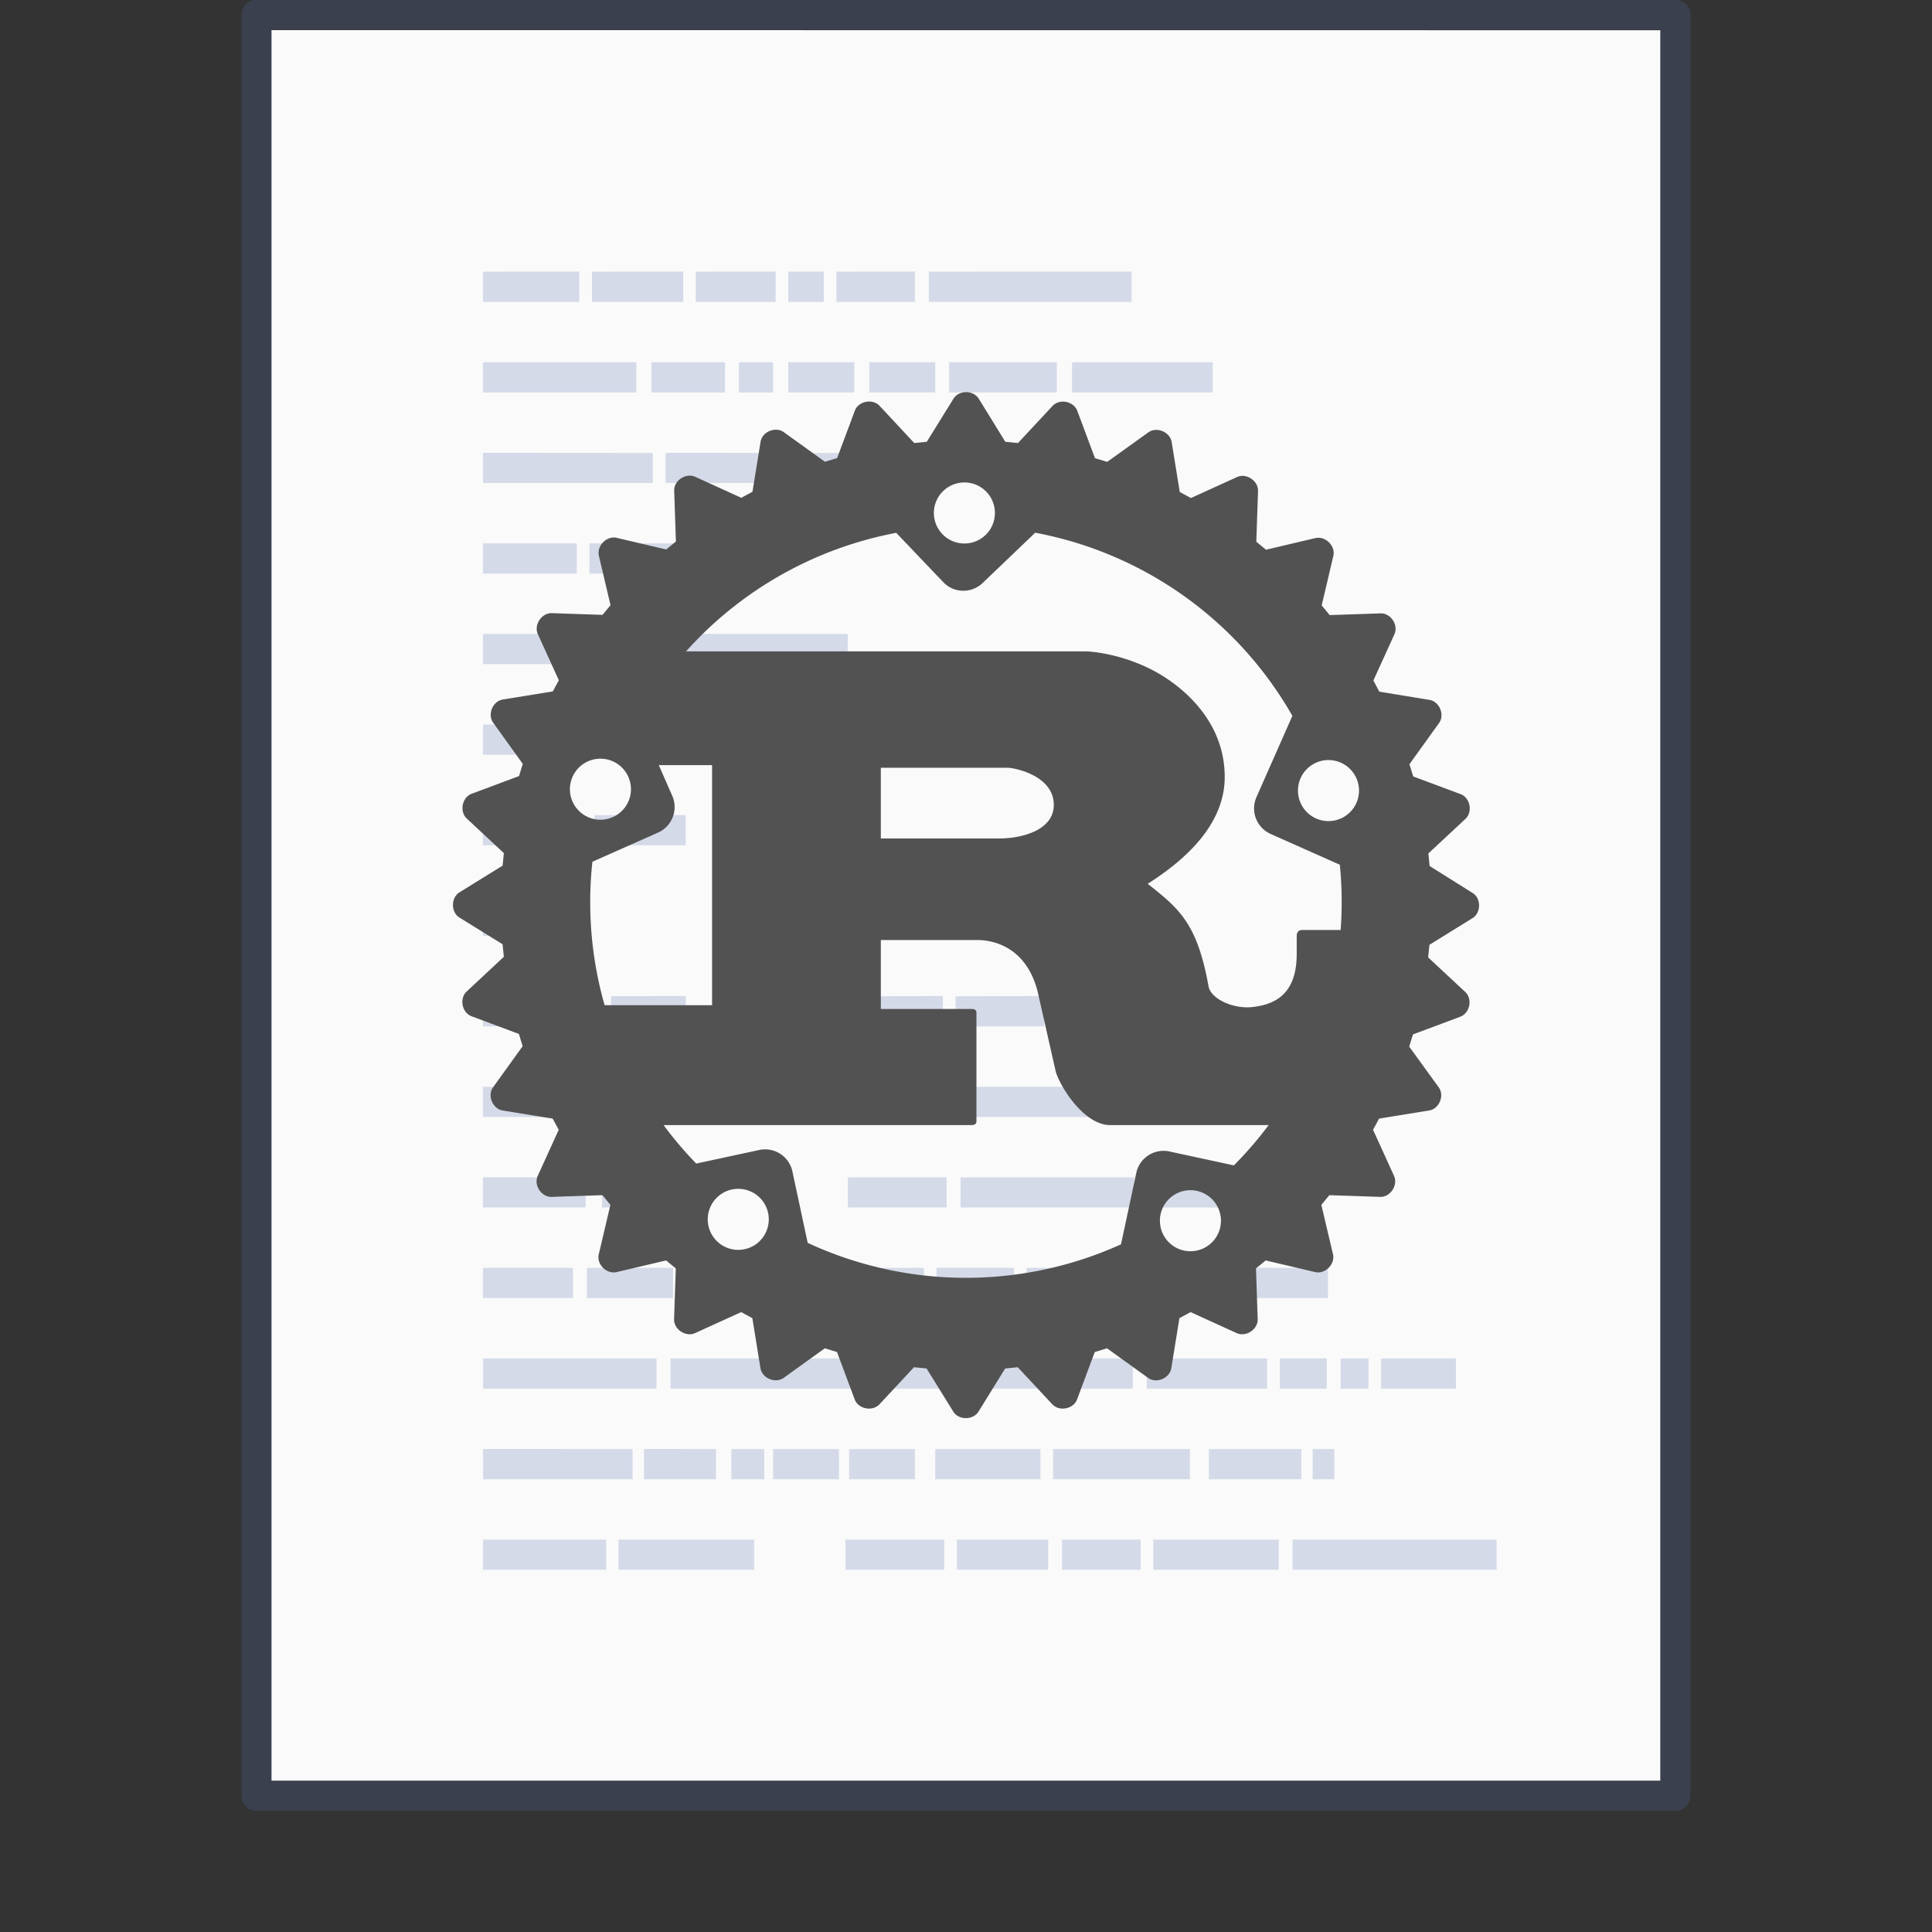 <?xml version="1.0" encoding="UTF-8" standalone="no"?>
<svg
   width="64"
   height="64"
   viewBox="0 0 16.933 16.933"
   version="1.1"
   id="svg30"
   sodipodi:docname="text-x-rust.svg"
   inkscape:version="1.1 (c68e22c387, 2021-05-23)"
   xmlns:inkscape="http://www.inkscape.org/namespaces/inkscape"
   xmlns:sodipodi="http://sodipodi.sourceforge.net/DTD/sodipodi-0.dtd"
   xmlns="http://www.w3.org/2000/svg"
   xmlns:svg="http://www.w3.org/2000/svg">
  <rect x="0" y="0" width="16.933" height="16.933" fill="#333333" stroke="none"/>
  <sodipodi:namedview
     id="namedview32"
     pagecolor="#ffffff"
     bordercolor="#666666"
     borderopacity="1.0"
     inkscape:pageshadow="2"
     inkscape:pageopacity="0.0"
     inkscape:pagecheckerboard="0"
     showgrid="false"
     inkscape:zoom="8.4742328"
     inkscape:cx="49.503006"
     inkscape:cy="35.991459"
     inkscape:window-width="2560"
     inkscape:window-height="1378"
     inkscape:window-x="0"
     inkscape:window-y="0"
     inkscape:window-maximized="1"
     inkscape:current-layer="svg30" />
  <defs
     id="defs16">
    <linearGradient
       id="a">
      <stop
         offset="0"
         stop-color="#791235"
         id="stop2" />
      <stop
         offset="1"
         stop-color="#dd3b27"
         id="stop4" />
    </linearGradient>
    <linearGradient
       id="b">
      <stop
         offset="0"
         stop-color="#fff"
         id="stop7" />
      <stop
         offset=".091"
         stop-color="#fff"
         stop-opacity=".235"
         id="stop9" />
      <stop
         offset=".955"
         stop-color="#fff"
         stop-opacity=".157"
         id="stop11" />
      <stop
         offset="1"
         stop-color="#fff"
         stop-opacity=".392"
         id="stop13" />
    </linearGradient>
  </defs>
  <path
     d="M 2.379,0.264 14.552,0.265 V 15.607 H 2.379 V 0.264 Z"
     fill="#fafafa"
     id="path18"
     style="stroke-width:0.265" />
  <path
     d="m 2.249,0.129 12.435,0.001 V 15.74 H 2.249 Z"
     fill="none"
     stroke="#4f6698"
     stroke-width="0.264"
     stroke-linejoin="round"
     stroke-opacity="0.267"
     id="path20" />
  <rect
     ry="0"
     rx="0"
     y="-0.003"
     height="16.933"
     width="16.933"
     opacity="0.75"
     fill="none"
     id="rect22"
     x="0"
     style="stroke-width:0.265" />
  <path
     d="M4.233 2.381v.265h.844V2.38zm.955 0v.265h.8V2.38zm.91 0v.265h.7V2.38zm.811 0v.265h.311V2.38zm.422 0v.265h.688V2.38zm.81 0v.265h1.777V2.38zm-3.908.794v.265h1.344v-.265zm1.477 0v.265h.644v-.265zm.766 0v.265h.3v-.265zm.433 0v.265h.578v-.265zm.71 0v.265h.578v-.265zm.7 0v.265h.944v-.265zm1.077 0v.265h1.233v-.265zm-5.163.794v.264h1.488V3.97zm1.6 0v.264H7.43V3.97zm-1.6.793v.265h.822v-.265zm.933 0v.265h.766v-.265zm.877 0v.265h.677v-.265zm1.388 3.97v.264h.833V8.73zm.944 0v.264h.777V8.73zm.888 0v.264h.655V8.73zm-1.832.793v.265h.666v-.265zm.777 0v.265h1.71v-.265zm1.821 0v.265h1.31v-.265zm-2.598.794v.264h.866v-.264zm.988 0v.264H9.94v-.264zm1.632 0v.264h1.044v-.264zm-2.62.793v.265h.666v-.265zm.777 0v.265h.678v-.265zm.789 0v.265h.966v-.265zm1.077 0v.265h.2v-.265zm.31 0v.265h1.255v-.265zM7.41 13.494v.264h.866v-.264zm.977 0v.264h.8v-.264zm.921 0v.264h.689v-.264zm.8 0v.264h1.099v-.264zm1.221 0v.264h1.788v-.264zM4.233 5.556v.265h1.088v-.265zm0 .794v.265h1.1V6.35zm1.211-.794v.265H7.43v-.265zm.01.794v.265h1.81V6.35zm.423 5.556v.265h1.632v-.265zm1.754 0v.265h.644v-.265zm.766 0v.265h1.532v-.265zm1.654 0v.265h1.055v-.265zm1.166 0v.265h.411v-.265zm.533 0v.265h.244v-.265zm.355 0v.265h.655v-.265zM6.41 12.7v.265h.288V12.7zm.366 0v.265h.577V12.7zm.666 0v.265h.577V12.7zm.755 0v.265h.922V12.7zm1.033 0v.265h1.199V12.7zm1.365 0v.265h.81V12.7zm.91 0v.265h.19V12.7zm-7.272.794h1.08v.264h-1.08zm.977-6.35v.264h.8v-.264zm-.977.793v.265h.356v-.265zm1.122.794v.265h.655V8.73zm.044.794v.265h.966v-.265zm-.122.794v.264h.733v-.264zm-.133.793v.265h.755v-.265zm-.91.794v.265h1.52v-.265zm0 .794v.265h1.31V12.7zm1.41 0v.265h.632V12.7zm-.223.794v.264H6.61v-.264zm-1.188-6.35v.264h.833v-.264zm0 1.587v.265h.977V8.73zm0 .794v.265h1.044v-.265zm0 .794v.264h.9v-.264zm0 .793v.265h.789v-.265z"
     fill="#b4bfd8"
     fill-opacity=".549"
     id="path26" />
  <path
     d="m 8.185,4.496 a 0.267,0.267 0 1 1 0.535,0 0.267,0.267 0 0 1 -0.535,0 m -3.19,2.421 a 0.267,0.267 0 1 1 0.535,0 0.267,0.267 0 0 1 -0.535,0 m 6.381,0.012 a 0.267,0.267 0 0 1 0.535,0 0.267,0.267 0 0 1 -0.535,0 M 5.768,7.297 A 0.245,0.245 0 0 0 5.892,6.975 L 5.774,6.706 h 0.467 V 8.81 H 5.299 A 3.293,3.293 0 0 1 5.192,7.553 Z m 1.952,0.052 V 6.729 h 1.111 c 0.057,0 0.405,0.066 0.405,0.326 0,0.216 -0.267,0.294 -0.486,0.294 z m -1.517,3.338 a 0.267,0.267 0 1 1 0.535,0 0.267,0.267 0 0 1 -0.535,0 m 3.963,0.012 a 0.267,0.267 0 0 1 0.535,0 0.267,0.267 0 0 1 -0.535,0 m 0.083,-0.607 c -0.132,-0.028 -0.262,0.056 -0.29,0.188 l -0.134,0.626 a 3.293,3.293 0 0 1 -2.746,-0.013 L 6.945,10.267 C 6.917,10.135 6.787,10.051 6.655,10.079 l -0.553,0.119 A 3.293,3.293 0 0 1 5.816,9.861 h 2.691 c 0.03,0 0.051,-0.006 0.051,-0.033 V 8.876 c 0,-0.028 -0.02,-0.033 -0.051,-0.033 h -0.787 V 8.239 h 0.851 c 0.078,0 0.415,0.022 0.524,0.454 l 0.159,0.703 c 0.051,0.155 0.257,0.465 0.476,0.465 h 1.389 a 3.293,3.293 0 0 1 -0.305,0.353 z m 1.494,-2.513 a 3.293,3.293 0 0 1 0.007,0.572 h -0.337 c -0.034,0 -0.048,0.022 -0.048,0.055 v 0.155 c 0,0.366 -0.206,0.444 -0.386,0.465 -0.172,0.02 -0.363,-0.072 -0.386,-0.177 -0.101,-0.57 -0.27,-0.692 -0.534,-0.903 0.331,-0.21 0.675,-0.52 0.675,-0.936 0,-0.448 -0.307,-0.731 -0.517,-0.869 C 9.923,5.748 9.598,5.709 9.51,5.709 H 6.013 A 3.293,3.293 0 0 1 7.855,4.67 l 0.412,0.432 c 0.093,0.098 0.247,0.101 0.345,0.008 l 0.461,-0.441 a 3.293,3.293 0 0 1 2.254,1.605 l -0.315,0.713 a 0.245,0.245 0 0 0 0.124,0.322 z m 0.787,0.011 -0.011,-0.11 0.325,-0.303 c 0.066,-0.062 0.041,-0.186 -0.043,-0.217 l -0.415,-0.155 -0.033,-0.107 0.259,-0.36 c 0.053,-0.073 0.004,-0.19 -0.084,-0.204 L 12.089,6.062 12.037,5.964 12.221,5.56 c 0.038,-0.082 -0.032,-0.188 -0.123,-0.184 l -0.444,0.015 -0.07,-0.085 0.102,-0.433 c 0.021,-0.088 -0.069,-0.177 -0.157,-0.157 l -0.433,0.102 -0.085,-0.07 0.015,-0.444 c 0.003,-0.09 -0.102,-0.16 -0.184,-0.123 l -0.404,0.184 -0.098,-0.053 -0.071,-0.438 C 10.254,3.785 10.137,3.737 10.064,3.79 L 9.704,4.048 9.597,4.016 9.442,3.601 C 9.41,3.516 9.286,3.492 9.225,3.558 L 8.922,3.883 8.811,3.872 8.578,3.494 c -0.047,-0.076 -0.174,-0.076 -0.221,0 l -0.234,0.378 -0.11,0.011 -0.304,-0.326 c -0.062,-0.066 -0.186,-0.041 -0.217,0.043 l -0.155,0.415 -0.107,0.032 -0.36,-0.259 c -0.073,-0.053 -0.19,-0.004 -0.204,0.084 l -0.071,0.438 -0.098,0.053 -0.404,-0.184 c -0.082,-0.037 -0.188,0.033 -0.184,0.123 l 0.015,0.444 -0.085,0.07 -0.433,-0.102 c -0.088,-0.021 -0.177,0.069 -0.157,0.157 l 0.102,0.433 -0.07,0.085 -0.444,-0.015 c -0.09,-0.003 -0.16,0.102 -0.123,0.184 l 0.184,0.404 -0.053,0.098 -0.438,0.071 c -0.089,0.014 -0.137,0.131 -0.084,0.204 l 0.259,0.36 -0.033,0.107 -0.415,0.155 c -0.084,0.031 -0.109,0.155 -0.043,0.217 l 0.325,0.303 -0.011,0.11 -0.378,0.234 c -0.076,0.047 -0.076,0.174 0,0.221 l 0.378,0.234 0.011,0.11 -0.326,0.304 c -0.066,0.062 -0.041,0.186 0.043,0.217 l 0.415,0.155 0.033,0.107 -0.259,0.36 c -0.053,0.073 -0.004,0.19 0.084,0.204 l 0.438,0.071 0.053,0.098 -0.184,0.404 c -0.037,0.082 0.033,0.188 0.123,0.184 l 0.444,-0.015 0.07,0.085 -0.102,0.433 c -0.021,0.088 0.069,0.177 0.157,0.156 l 0.433,-0.102 0.085,0.07 -0.015,0.444 c -0.003,0.09 0.102,0.16 0.184,0.123 l 0.404,-0.184 0.098,0.053 0.071,0.438 c 0.014,0.089 0.131,0.137 0.204,0.085 l 0.36,-0.259 0.107,0.033 0.155,0.415 c 0.031,0.084 0.155,0.109 0.217,0.043 l 0.303,-0.325 0.11,0.011 0.234,0.378 c 0.047,0.076 0.174,0.076 0.221,0 l 0.234,-0.378 0.11,-0.011 0.303,0.325 c 0.062,0.066 0.186,0.041 0.217,-0.043 l 0.155,-0.415 0.107,-0.033 0.36,0.259 c 0.073,0.053 0.19,0.004 0.204,-0.085 l 0.071,-0.438 0.098,-0.053 0.404,0.184 c 0.082,0.037 0.187,-0.033 0.184,-0.123 l -0.015,-0.444 0.085,-0.07 0.433,0.102 c 0.088,0.021 0.177,-0.069 0.157,-0.156 l -0.102,-0.433 0.07,-0.085 0.444,0.015 c 0.09,0.004 0.16,-0.102 0.123,-0.184 l -0.184,-0.404 0.053,-0.098 0.438,-0.071 c 0.089,-0.014 0.138,-0.131 0.084,-0.204 L 12.351,9.173 12.384,9.066 12.799,8.911 c 0.084,-0.032 0.109,-0.155 0.043,-0.217 l -0.325,-0.303 0.011,-0.11 0.378,-0.234 c 0.076,-0.047 0.077,-0.174 0,-0.221 z"
     id="path2"
     style="fill:#525252;fill-opacity:1;stroke-width:0.529" />
</svg>
